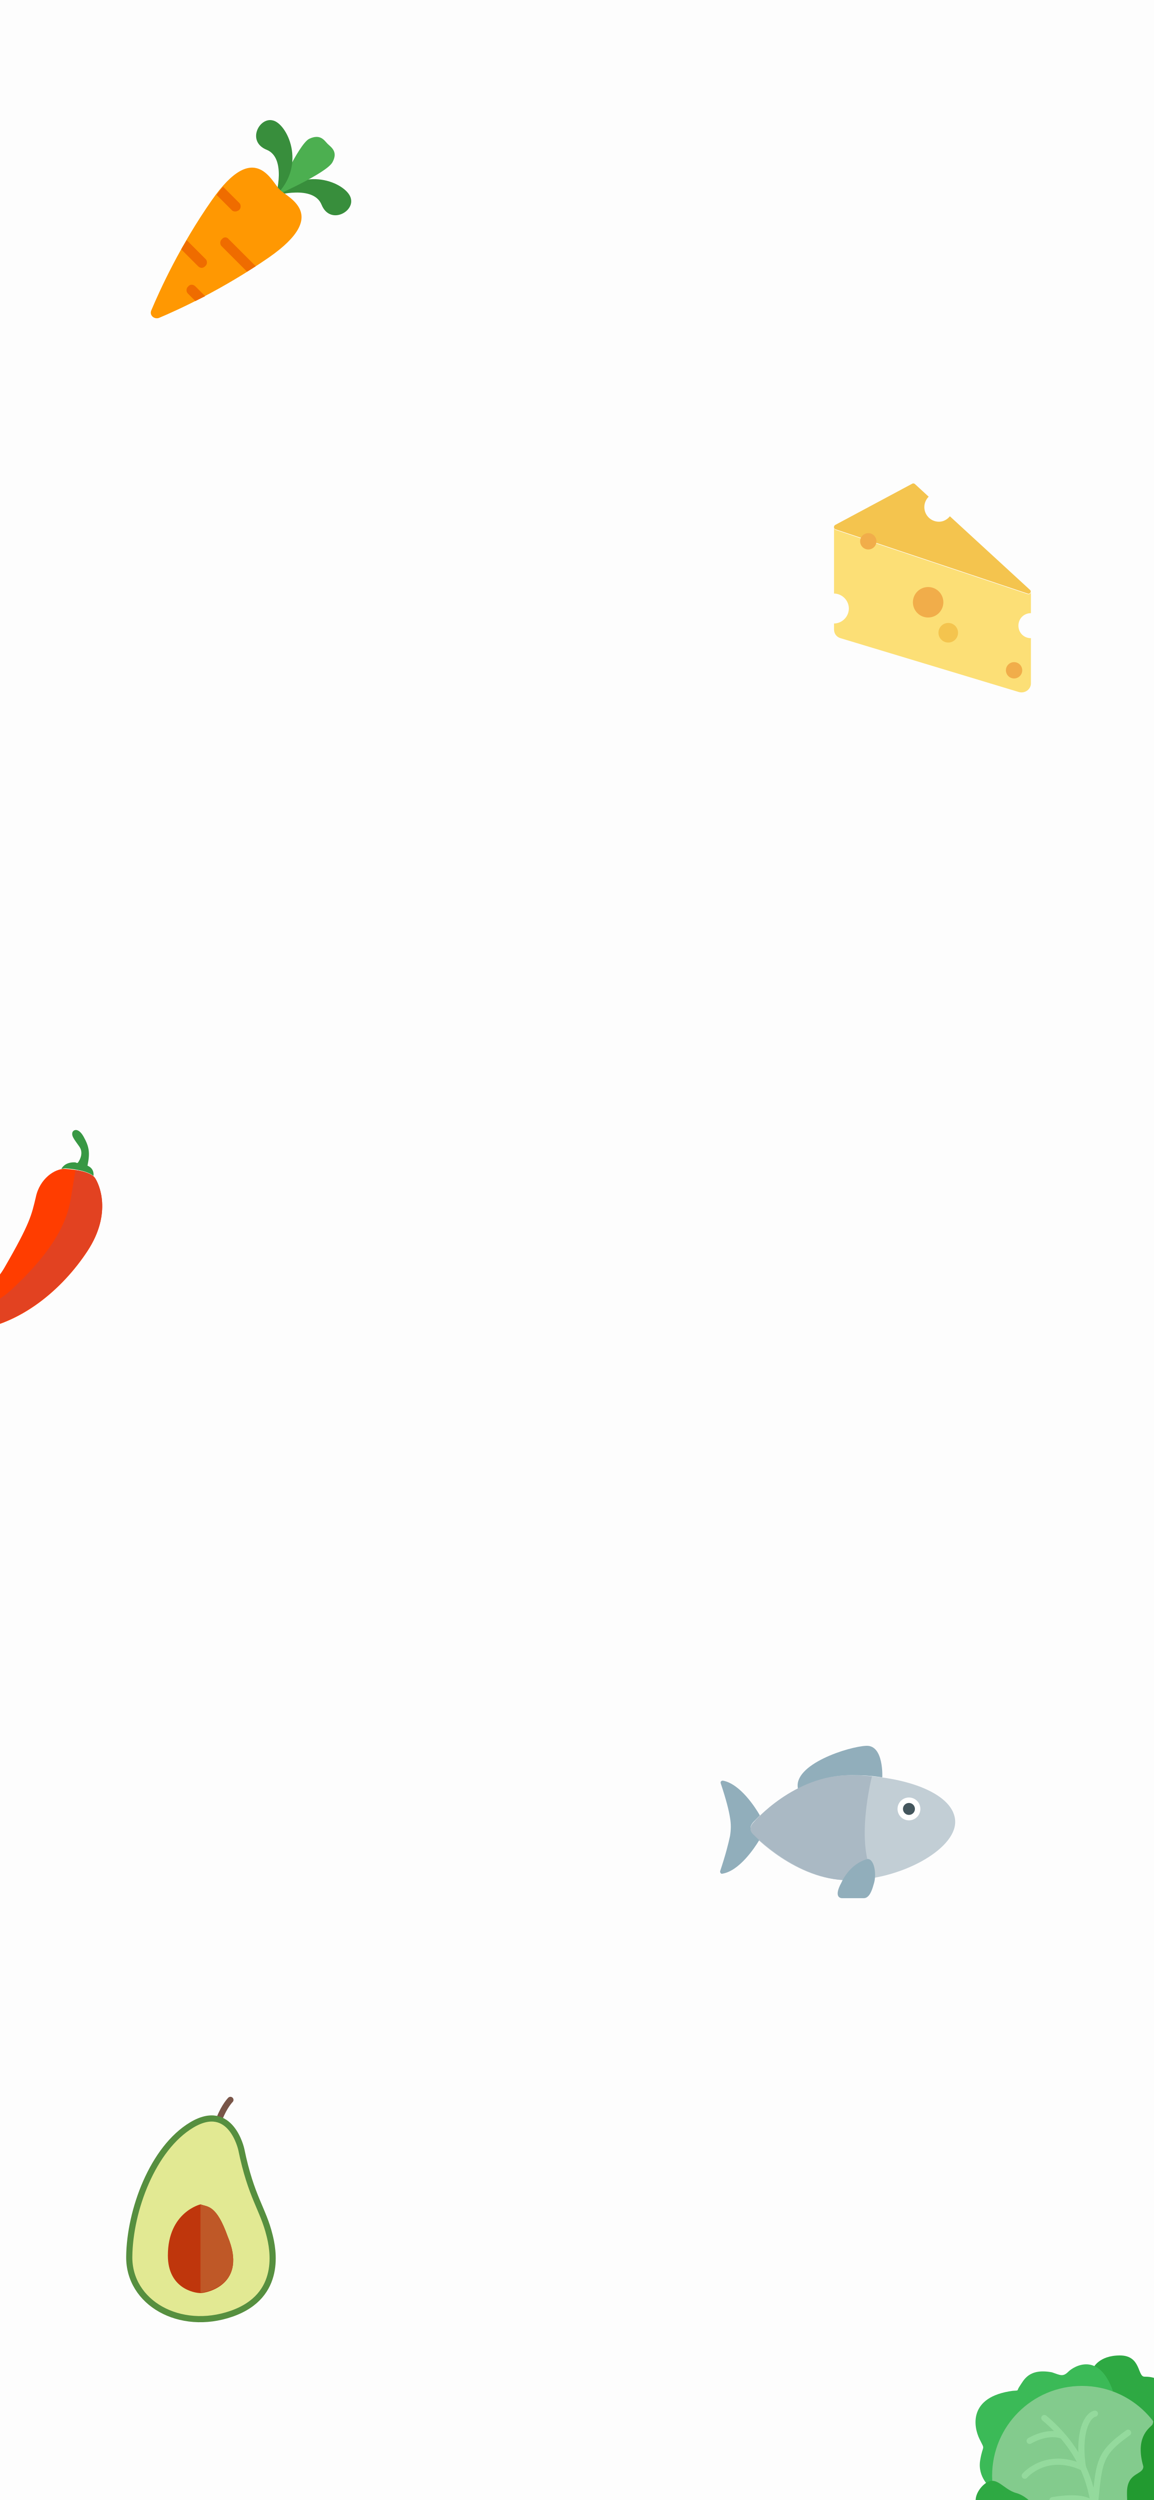 <svg width="375" height="812" viewBox="0 0 375 812" fill="none" xmlns="http://www.w3.org/2000/svg">
<rect x="0" y="0" width="375" height="812" fill="#333333" stroke="none"/>
<g clip-path="url(#clip0)">
<rect width="375" height="812" fill="#FDFDFD"/>
<path d="M244.994 591.747C244.994 591.747 258.074 576.547 276.456 576.547C294.838 576.723 310.392 582.733 310.392 591.747C310.392 600.761 292.54 610.659 275.572 610.659C258.604 610.659 244.817 595.989 244.817 595.989C244.817 595.989 242.696 594.221 244.994 591.747Z" fill="#C2CED5"/>
<path d="M244.994 595.812C244.994 595.812 242.519 594.045 244.994 591.57C244.994 591.57 245.701 590.863 246.938 589.626C245.524 587.152 240.575 579.375 234.919 578.314C234.389 578.314 234.035 578.668 234.212 579.198C235.979 584.5 236.863 588.035 237.217 590.333C237.57 592.277 237.57 594.222 237.217 596.343C236.686 598.817 235.803 602.352 234.035 607.654C233.858 608.185 234.389 608.715 234.742 608.538C240.221 607.654 245.17 600.231 246.761 597.58C245.701 596.519 244.994 595.812 244.994 595.812Z" fill="#91AEBB"/>
<path d="M259.311 580.965C264.26 578.491 270.092 576.547 276.632 576.547C280.167 576.547 283.526 576.723 286.707 577.254C286.707 577.254 287.237 566.825 281.581 567.002C275.925 567.179 257.543 573.012 259.311 580.965Z" fill="#91AEBB"/>
<path d="M283.348 576.9C281.051 576.723 278.93 576.547 276.455 576.547C258.073 576.37 244.993 591.747 244.993 591.747C242.519 594.222 244.993 595.989 244.993 595.989C244.993 595.989 258.957 610.659 275.748 610.659C278.576 610.659 281.404 610.306 284.232 609.775C277.516 599.524 283.348 576.9 283.348 576.9Z" fill="#AAB9C4"/>
<path d="M295.368 591.217C297.418 591.217 299.08 589.555 299.08 587.505C299.08 585.455 297.418 583.793 295.368 583.793C293.318 583.793 291.656 585.455 291.656 587.505C291.656 589.555 293.318 591.217 295.368 591.217Z" fill="white"/>
<path d="M295.368 589.449C296.442 589.449 297.312 588.579 297.312 587.505C297.312 586.431 296.442 585.561 295.368 585.561C294.294 585.561 293.424 586.431 293.424 587.505C293.424 588.579 294.294 589.449 295.368 589.449Z" fill="#44565D"/>
<path d="M281.935 603.766C275.925 605.357 273.451 611.366 273.451 611.366C270.446 616.845 273.804 616.492 273.804 616.492C273.804 616.492 277.693 616.492 280.698 616.492C282.465 616.492 283.349 614.017 283.879 612.073C284.94 609.068 284.233 603.766 281.935 603.766Z" fill="#91AEBB"/>
<path d="M-30.782 424.888C-28.661 425.065 -7.097 426.479 1.387 411.809C9.871 397.139 10.225 394.664 11.639 388.831C12.876 382.822 17.825 379.464 21.183 379.64C24.541 379.817 29.667 380.701 30.904 382.645C32.142 384.589 36.56 393.957 28.43 406.329C20.299 418.702 6.689 430.367 -9.218 432.135C-25.126 433.902 -34.67 427.893 -33.963 425.949C-33.08 423.828 -32.196 424.888 -30.782 424.888Z" fill="#FF3D00"/>
<path d="M19.945 379.64C20.299 379.64 20.829 379.464 21.183 379.464C24.187 379.64 28.606 380.347 30.374 381.938C30.55 380.524 30.02 379.287 28.429 378.58C29.313 374.338 28.96 372.394 27.192 369.212C25.425 366.031 23.657 366.914 23.48 367.975C23.304 369.035 24.011 369.919 25.778 372.394C27.546 374.868 25.248 377.696 25.248 377.696C25.071 377.696 24.718 377.696 24.541 377.519C21.89 377.343 20.476 378.58 19.945 379.64Z" fill="#389844"/>
<path d="M30.904 382.645C30.021 381.231 27.193 380.347 24.541 379.994C24.188 382.115 23.658 385.296 22.951 389.538C21.36 399.083 14.997 408.45 3.508 419.055C-7.981 429.66 -27.6 427.363 -30.782 427.009C-32.549 426.832 -33.08 425.772 -33.256 424.711C-33.433 424.888 -33.786 425.242 -33.963 425.772C-34.67 427.893 -25.126 433.725 -9.218 431.958C6.689 430.19 20.299 418.525 28.43 406.153C36.56 393.78 32.142 384.413 30.904 382.645Z" fill="#E24221"/>
<path d="M335.008 192.246C335.008 192.776 334.478 193.13 333.948 192.953L271.555 172.097C271.201 171.92 271.024 171.743 271.024 171.567V176.339V179.344V192.776C272.262 192.776 273.499 193.307 274.383 194.19C276.327 196.135 276.327 199.139 274.383 201.084C273.499 201.967 272.262 202.498 271.024 202.498V204.442C271.024 205.856 271.908 206.916 273.145 207.27L331.12 224.768C333.064 225.298 335.008 223.884 335.008 221.94V207.27C332.711 207.27 330.943 205.502 330.943 203.205C330.943 200.907 332.711 199.139 335.008 199.139V198.609V195.428V192.246Z" fill="#FCDF76"/>
<path d="M301.602 200.553C304.336 200.553 306.551 198.338 306.551 195.604C306.551 192.871 304.336 190.656 301.602 190.656C298.869 190.656 296.653 192.871 296.653 195.604C296.653 198.338 298.869 200.553 301.602 200.553Z" fill="#F1AD4A"/>
<path d="M308.142 208.684C309.9 208.684 311.324 207.259 311.324 205.502C311.324 203.745 309.9 202.321 308.142 202.321C306.385 202.321 304.961 203.745 304.961 205.502C304.961 207.259 306.385 208.684 308.142 208.684Z" fill="#F4C44E"/>
<path d="M329.529 220.349C330.993 220.349 332.18 219.162 332.18 217.698C332.18 216.234 330.993 215.047 329.529 215.047C328.065 215.047 326.878 216.234 326.878 217.698C326.878 219.162 328.065 220.349 329.529 220.349Z" fill="#F1AD4A"/>
<path d="M334.655 191.539L308.672 167.678C307.789 168.739 306.551 169.446 305.137 169.446C302.486 169.446 300.365 167.325 300.365 164.673C300.365 163.436 300.895 162.199 301.779 161.315L297.36 157.25C297.184 157.073 296.83 156.896 296.477 157.073L271.378 170.506C270.848 170.86 270.848 171.743 271.555 171.92L333.948 192.776C334.655 193.13 335.362 192.069 334.655 191.539Z" fill="#F4C44E"/>
<path d="M282.159 178.46C283.623 178.46 284.81 177.273 284.81 175.808C284.81 174.344 283.623 173.157 282.159 173.157C280.695 173.157 279.508 174.344 279.508 175.808C279.508 177.273 280.695 178.46 282.159 178.46Z" fill="#F1AD4A"/>
<path d="M89.648 63.488C89.648 63.488 101.844 59.953 104.496 66.493C107.147 73.032 115.101 68.967 114.04 64.549C113.156 59.953 99.9 53.413 89.648 63.488Z" fill="#388E3C"/>
<path d="M108.031 52.706C109.975 49.171 107.5 47.757 106.44 46.697C105.379 45.636 104.142 43.339 100.43 45.106C96.895 47.05 89.648 63.488 89.648 63.488C89.648 63.488 106.086 56.241 108.031 52.706Z" fill="#4CAF50"/>
<path d="M89.648 63.488C89.648 63.488 93.183 51.292 86.644 48.641C80.104 45.99 84.169 38.036 88.588 39.097C93.183 39.98 99.9 53.413 89.648 63.488Z" fill="#388E3C"/>
<path d="M90.886 61.544C88.411 59.423 82.932 44.753 68.792 65.079C58.541 79.749 52.001 94.066 49.173 100.782C48.466 102.373 50.056 103.787 51.647 103.256C58.364 100.428 72.504 93.889 87.351 83.637C107.677 69.497 93.007 64.018 90.886 61.544Z" fill="#FF9802"/>
<path d="M77.63 68.26L77.806 68.084C78.337 67.553 78.337 66.493 77.806 65.963L72.504 60.66C71.797 61.367 71.09 62.251 70.383 63.311L75.509 68.437C76.039 68.79 76.923 68.79 77.63 68.26Z" fill="#EF6C00"/>
<path d="M66.671 86.465L66.847 86.289C67.378 85.758 67.378 84.698 66.847 84.168L60.661 77.981C60.131 79.042 59.424 79.926 58.894 80.986L64.373 86.465C65.08 87.172 65.964 87.172 66.671 86.465Z" fill="#EF6C00"/>
<path d="M61.192 93.005L61.015 93.182C60.485 93.712 60.485 94.773 61.015 95.303L63.489 97.777C64.55 97.247 65.61 96.717 66.671 96.187L63.489 93.005C62.782 92.298 61.722 92.298 61.192 93.005Z" fill="#EF6C00"/>
<path d="M72.151 77.628L71.974 77.805C71.444 78.335 71.444 79.395 71.974 79.926L80.281 88.233C81.165 87.703 82.225 86.996 83.109 86.465L74.272 77.628C73.741 76.921 72.681 76.921 72.151 77.628Z" fill="#EF6C00"/>
<path d="M74.877 682C74.877 682 72.933 683.944 71.342 688.009" stroke="#795548" stroke-width="2" stroke-miterlimit="10" stroke-linecap="round" stroke-linejoin="round"/>
<path d="M78.412 698.084C78.412 698.084 75.054 682.53 62.328 690.13C49.602 697.731 42.178 717.88 42.001 732.904C41.825 747.927 58.439 757.295 75.231 751.462C92.022 745.63 88.664 730.252 87.603 726.01C85.482 717.35 81.594 713.638 78.412 698.084Z" fill="#E2E993" stroke="#568F3F" stroke-width="2" stroke-miterlimit="10" stroke-linecap="round" stroke-linejoin="round"/>
<path d="M65.156 715.936C65.156 715.936 54.551 718.41 54.551 732.55C54.551 743.155 63.035 744.746 65.156 744.746C67.277 744.746 80.533 741.918 73.993 726.364C70.282 715.936 67.454 716.82 65.156 715.936Z" fill="#BF360C"/>
<path d="M73.993 726.364C70.281 715.936 67.453 716.82 65.155 715.936V744.569C67.276 744.569 80.533 741.741 73.993 726.364Z" fill="#BF5827"/>
<path d="M378.426 790.275L361.811 777.372L355.271 769.065C355.271 769.065 357.039 765 363.932 765C370.826 765 369.588 771.893 371.886 771.893C374.184 771.893 378.779 772.247 380.547 778.61C381.961 784.973 381.607 787.801 378.426 790.275Z" fill="#2EA943"/>
<path d="M361.634 776.489L321.865 807.95C321.865 807.95 317.623 804.592 318.507 799.112C319.391 793.633 320.274 796.108 318.33 792.219C316.386 788.331 314.442 778.433 329.112 776.489C331.41 776.312 330.173 776.665 331.41 774.898C332.647 773.13 334.238 769.065 341.838 770.479C344.489 771.363 345.373 772.07 347.141 770.302C348.908 768.535 357.039 763.586 361.634 776.489Z" fill="#3BBA57"/>
<path d="M351.559 833.225C367.666 833.225 380.723 820.168 380.723 804.061C380.723 787.955 367.666 774.898 351.559 774.898C335.453 774.898 322.396 787.955 322.396 804.061C322.396 820.168 335.453 833.225 351.559 833.225Z" fill="#83CB8D"/>
<path d="M333.001 804.061C333.001 804.061 339.894 795.931 351.913 801.41C350.146 789.922 353.327 784.442 355.802 783.912" stroke="#94DA9D" stroke-width="2" stroke-miterlimit="10" stroke-linecap="round"/>
<path d="M334.591 792.749C334.591 792.749 339.893 789.391 345.019 790.982" stroke="#94DA9D" stroke-width="2" stroke-miterlimit="10" stroke-linecap="round"/>
<path d="M354.387 830.574C354.387 830.574 362.694 804.769 339.363 785.326" stroke="#94DA9D" stroke-width="2" stroke-miterlimit="10" stroke-linecap="round"/>
<path d="M342.015 812.015C342.015 812.015 355.448 809.364 355.624 815.197C357.215 799.643 356.685 797.168 366.583 790.098" stroke="#94DA9D" stroke-width="2" stroke-miterlimit="10" stroke-linecap="round"/>
<path d="M356.154 834.816C356.154 834.816 393.626 833.932 382.667 790.629C376.657 794.871 366.052 817.671 366.052 817.671L356.154 834.816Z" fill="#3ABB55"/>
<path d="M352.09 833.048C352.09 833.048 351.383 822.974 341.838 821.383C338.126 821.029 339.187 819.439 338.656 818.025C338.126 816.611 335.121 811.131 330.349 809.717C325.577 808.48 323.633 803.001 319.214 807.42C314.972 811.838 316.916 817.848 325.047 816.787C326.461 819.615 333.707 836.583 352.09 833.048Z" fill="#2EA943"/>
<path d="M360.751 834.109C360.751 834.109 354.211 836.23 351.56 833.048C350.853 828.453 354.565 822.09 366.053 817.671C377.542 813.252 381.607 807.95 381.607 791.689C384.789 788.508 387.617 783.205 380.547 780.554C373.477 777.903 375.598 786.387 374.361 787.624C373.123 788.861 368.881 791.866 371.533 801.057C371.533 803.885 366.407 802.824 366.23 809.187C366.053 815.55 368.881 830.397 360.751 834.109Z" fill="#229A30"/>
</g>
<defs>
<clipPath id="clip0">
<rect width="375" height="812" fill="white"/>
</clipPath>
</defs>
</svg>
